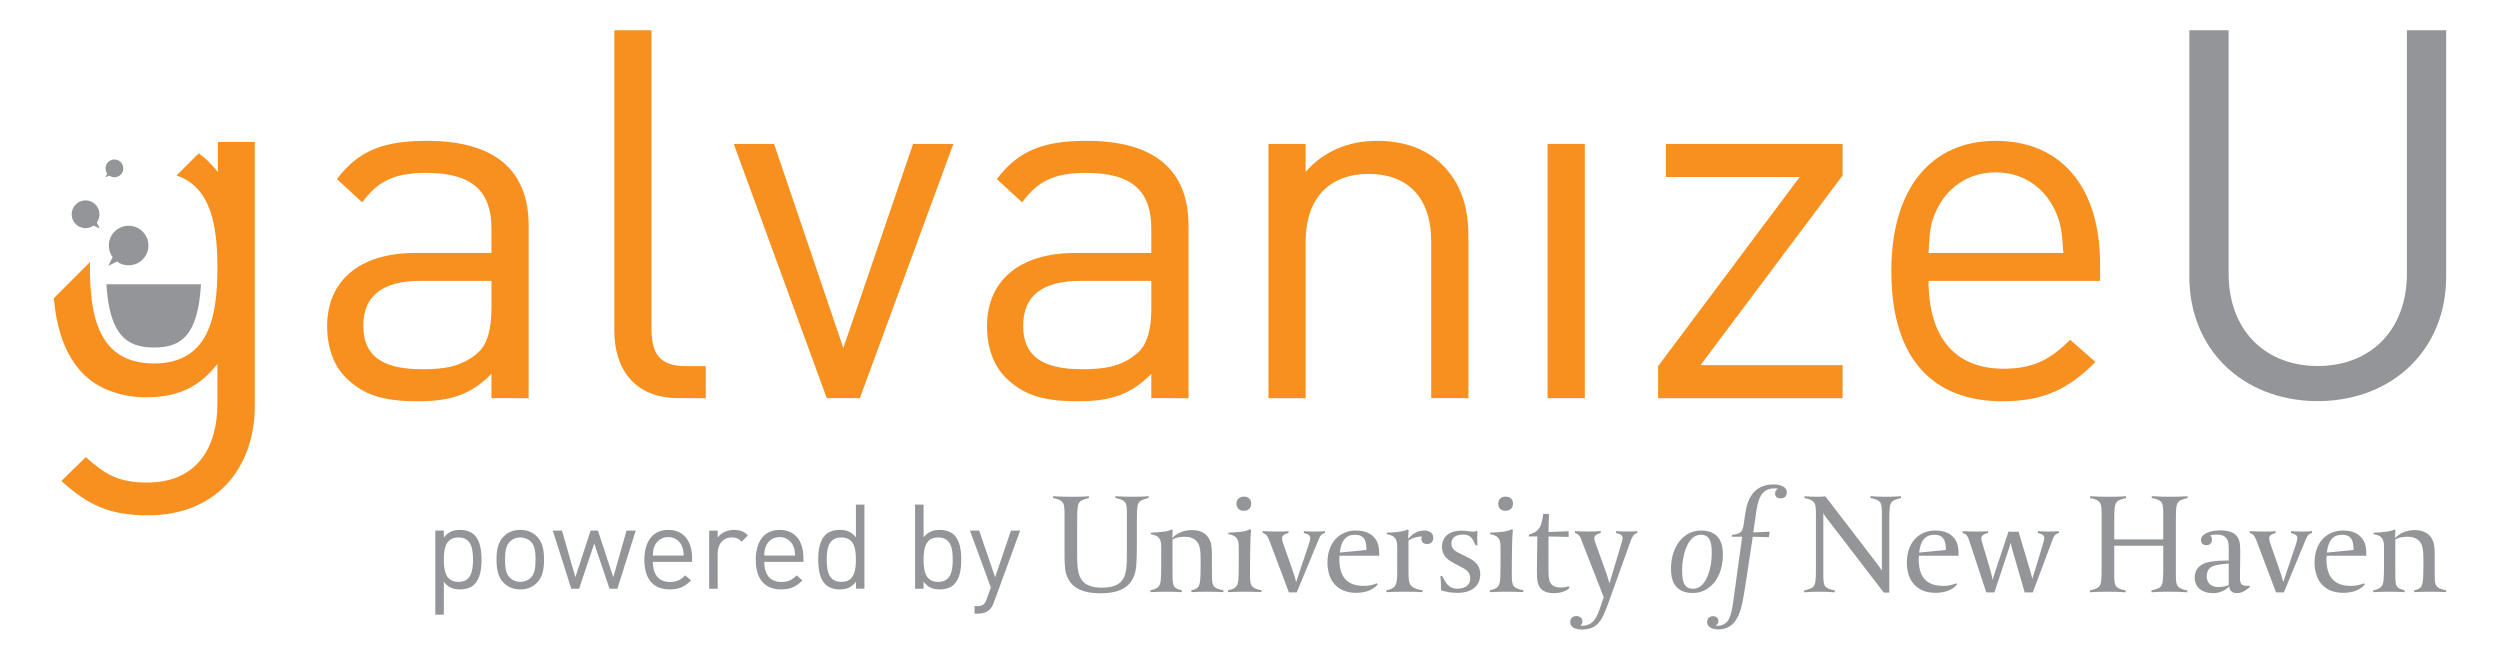 <?xml version="1.0" encoding="utf-8"?>
<!-- Generator: Adobe Illustrator 16.0.0, SVG Export Plug-In . SVG Version: 6.00 Build 0)  -->
<!DOCTYPE svg PUBLIC "-//W3C//DTD SVG 1.1//EN" "http://www.w3.org/Graphics/SVG/1.1/DTD/svg11.dtd">
<svg version="1.1" id="Layer_1" xmlns="http://www.w3.org/2000/svg" xmlns:xlink="http://www.w3.org/1999/xlink" x="0px" y="0px"
	 width="212.983px" height="56.21px" viewBox="0 0 212.983 56.21" enable-background="new 0 0 212.983 56.21" xml:space="preserve">
<g>
	<path fill="#F7901E" d="M41.867,33.921v-2.07c-1.718,1.716-3.347,2.333-6.252,2.333c-2.991,0-4.622-0.529-6.119-1.981
		c-1.101-1.056-1.628-2.684-1.628-4.401c0-3.831,2.685-6.252,7.527-6.252h6.472v-2.069c0-3.125-1.541-4.753-5.548-4.753
		c-2.729,0-4.137,0.704-5.459,2.51l-2.156-1.981c1.893-2.51,4.095-3.258,7.66-3.258c5.855,0,8.673,2.552,8.673,7.22v14.702H41.867z
		 M41.867,23.928h-6.03c-3.259,0-4.887,1.275-4.887,3.83c0,2.509,1.541,3.697,5.018,3.697c1.805,0,3.39-0.176,4.798-1.452
		c0.748-0.704,1.102-1.937,1.102-3.742V23.928z"/>
	<path fill="#F7901E" d="M57.839,33.921c-3.787,0-5.503-2.466-5.503-5.767V2.578h3.169v25.444c0,2.113,0.705,3.17,2.907,3.17h1.716
		v2.729H57.839z"/>
	<path fill="#F7901E" d="M73.253,33.921h-2.817l-7.924-21.66h3.434l5.899,17.391l5.943-17.391h3.434L73.253,33.921z"/>
	<path fill="#F7901E" d="M98.084,33.921v-2.07c-1.717,1.716-3.345,2.333-6.252,2.333c-2.993,0-4.621-0.529-6.119-1.981
		c-1.099-1.056-1.628-2.684-1.628-4.401c0-3.831,2.686-6.252,7.528-6.252h6.471v-2.069c0-3.125-1.541-4.753-5.546-4.753
		c-2.729,0-4.138,0.704-5.46,2.51l-2.156-1.981c1.894-2.51,4.094-3.258,7.658-3.258c5.855,0,8.673,2.552,8.673,7.22v14.702H98.084z
		 M98.084,23.928h-6.032c-3.256,0-4.886,1.275-4.886,3.83c0,2.509,1.542,3.697,5.019,3.697c1.806,0,3.391-0.176,4.799-1.452
		c0.748-0.704,1.101-1.937,1.101-3.742V23.928z"/>
	<path fill="#F7901E" d="M121.928,33.921V20.583c0-3.831-2.068-5.767-5.327-5.767c-3.256,0-5.37,1.981-5.37,5.767v13.338h-3.168
		v-21.66h3.168v2.378c1.541-1.761,3.653-2.641,6.074-2.641c2.334,0,4.228,0.703,5.548,2.024c1.539,1.497,2.245,3.522,2.245,6.031
		v13.867H121.928z"/>
	<path fill="#F7901E" d="M131.843,33.921v-21.66h3.172v21.66H131.843z"/>
	<path fill="#F7901E" d="M141.26,33.921v-2.729l12.062-16.112h-11.401v-2.818h15.055v2.686l-12.104,16.157h12.104v2.817H141.26z"/>
	<path fill="#F7901E" d="M164.298,23.928c0,4.754,2.202,7.484,6.385,7.484c2.509,0,3.961-0.749,5.679-2.465l2.156,1.892
		c-2.201,2.201-4.27,3.346-7.924,3.346c-5.768,0-9.465-3.434-9.465-11.093c0-7.044,3.389-11.093,8.891-11.093
		c5.636,0,8.895,4.006,8.895,10.521v1.409H164.298z M175.083,17.941c-0.924-1.981-2.729-3.258-5.063-3.258
		c-2.33,0-4.137,1.277-5.062,3.258c-0.527,1.145-0.572,1.849-0.66,3.608h11.489C175.656,19.79,175.613,19.086,175.083,17.941z"/>
	<g>
		<path fill="#939598" d="M13.114,29.606c2.275,0,3.76-0.953,4.007-5.389H9.066C9.328,28.639,10.879,29.606,13.114,29.606z"/>
		<g>
			<path fill="#939598" d="M12.15,22.109c0.66-0.66,0.66-1.726,0-2.386c-0.658-0.655-1.725-0.655-2.383,0
				c-0.595,0.597-0.652,1.522-0.174,2.182l-0.366,0.742l0.742-0.365C10.628,22.761,11.556,22.703,12.15,22.109z"/>
			<path fill="#939598" d="M8.129,17.418c-0.464-0.462-1.213-0.462-1.676,0c-0.463,0.464-0.463,1.214,0,1.678
				c0.417,0.415,1.068,0.454,1.531,0.12l0.519,0.26l-0.256-0.525C8.585,18.487,8.546,17.835,8.129,17.418z"/>
			<path fill="#939598" d="M10.282,14.88c0.295-0.296,0.295-0.775,0-1.074c-0.297-0.292-0.774-0.292-1.068,0
				c-0.268,0.27-0.292,0.685-0.081,0.98l-0.163,0.331l0.333-0.161C9.6,15.172,10.014,15.147,10.282,14.88z"/>
		</g>
	</g>
	<path fill="#F7901E" d="M18.566,12.09v2.569c-0.528-0.683-1.073-1.196-1.637-1.598l-1.892,1.89
		c2.998,0.991,3.484,4.423,3.484,7.862c0,4.075-0.667,8.151-5.408,8.151c-4.739,0-5.45-4.077-5.45-8.151
		c0-0.165,0.004-0.328,0.006-0.494l-3.084,3.087c0.235,2.551,0.918,4.856,2.546,6.487c1.153,1.152,3.059,1.951,5.273,1.951
		c2.348,0,4.343-0.576,6.117-2.835v3.412c0,3.723-1.774,6.688-5.982,6.688c-2.528,0-3.633-0.751-5.229-2.168L5.23,40.977
		c2.301,2.08,4.117,2.924,7.397,2.924c5.715,0,9.082-3.945,9.082-9.349V12.09H18.566z"/>
	<path fill="#939598" d="M205.051,2.578v12.608v8.126c0,4.646-2.903,7.728-7.31,7.866h-0.568c-4.405-0.138-7.31-3.22-7.31-7.866
		v-8.126V2.578h-3.345v12.608v8.391c0,6.148,4.476,10.455,10.654,10.594h0.568c6.181-0.139,10.656-4.446,10.656-10.594v-8.391V2.578
		H205.051z"/>
	<g>
		<g>
			<path fill="#939598" d="M40.417,49.782c-0.261,0.261-0.694,0.433-1.207,0.433c-0.543,0-0.986-0.131-1.398-0.644v2.797h-0.726
				v-7.165h0.726v0.583c0.412-0.513,0.845-0.644,1.398-0.644c0.513,0,0.946,0.171,1.207,0.433c0.494,0.494,0.604,1.309,0.604,2.103
				C41.022,48.474,40.912,49.279,40.417,49.782z M39.059,45.787c-1.087,0-1.247,0.926-1.247,1.892c0,0.966,0.16,1.893,1.247,1.893
				c1.077,0,1.238-0.926,1.238-1.893C40.297,46.712,40.136,45.787,39.059,45.787z"/>
			<path fill="#939598" d="M45.744,49.651c-0.342,0.352-0.815,0.563-1.419,0.563s-1.077-0.212-1.419-0.563
				c-0.504-0.513-0.604-1.208-0.604-1.973c0-0.765,0.1-1.469,0.604-1.972c0.342-0.352,0.815-0.564,1.419-0.564
				s1.077,0.212,1.419,0.564c0.503,0.503,0.604,1.207,0.604,1.972C46.347,48.444,46.247,49.138,45.744,49.651z M45.231,46.149
				c-0.242-0.241-0.554-0.362-0.906-0.362s-0.654,0.121-0.896,0.362c-0.362,0.362-0.403,0.966-0.403,1.529
				c0,0.554,0.03,1.158,0.403,1.53c0.241,0.241,0.543,0.362,0.896,0.362s0.664-0.121,0.906-0.362
				c0.361-0.373,0.392-0.977,0.392-1.53C45.623,47.115,45.592,46.511,45.231,46.149z"/>
			<path fill="#939598" d="M52.599,50.154h-0.674l-1.299-3.844l-1.288,3.844h-0.674l-1.57-4.951h0.785l1.137,3.976l1.299-3.976
				h0.624l1.308,3.976l1.128-3.976h0.784L52.599,50.154z"/>
			<path fill="#939598" d="M55.621,47.87c0,1.086,0.503,1.71,1.459,1.71c0.573,0,0.906-0.17,1.298-0.563l0.493,0.432
				c-0.503,0.503-0.976,0.765-1.811,0.765c-1.319,0-2.164-0.785-2.164-2.537c0-1.609,0.774-2.536,2.032-2.536
				c1.288,0,2.033,0.916,2.033,2.405v0.322H55.621z M58.085,46.501c-0.211-0.453-0.624-0.745-1.157-0.745s-0.945,0.292-1.156,0.745
				c-0.122,0.262-0.132,0.422-0.151,0.825h2.626C58.216,46.924,58.207,46.763,58.085,46.501z"/>
			<path fill="#939598" d="M63.185,46.149c-0.271-0.271-0.474-0.362-0.855-0.362c-0.725,0-1.188,0.574-1.188,1.328v3.04h-0.726
				v-4.951h0.726v0.604c0.271-0.413,0.814-0.664,1.389-0.664c0.473,0,0.835,0.111,1.188,0.463L63.185,46.149z"/>
			<path fill="#939598" d="M65.111,47.87c0,1.086,0.503,1.71,1.459,1.71c0.573,0,0.905-0.17,1.298-0.563l0.493,0.432
				c-0.504,0.503-0.977,0.765-1.811,0.765c-1.319,0-2.164-0.785-2.164-2.537c0-1.609,0.774-2.536,2.032-2.536
				c1.288,0,2.032,0.916,2.032,2.405v0.322H65.111z M67.576,46.501c-0.211-0.453-0.624-0.745-1.157-0.745s-0.946,0.292-1.157,0.745
				c-0.121,0.262-0.131,0.422-0.15,0.825h2.626C67.707,46.924,67.697,46.763,67.576,46.501z"/>
			<path fill="#939598" d="M72.928,50.154v-0.594c-0.412,0.523-0.846,0.654-1.409,0.654c-0.514,0-0.945-0.171-1.208-0.433
				c-0.492-0.503-0.604-1.309-0.604-2.104c0-0.794,0.111-1.609,0.604-2.103c0.263-0.261,0.694-0.433,1.208-0.433
				c0.554,0,0.986,0.122,1.399,0.634v-2.787h0.724v7.165H72.928z M71.68,45.787c-1.087,0-1.248,0.926-1.248,1.892
				c0,0.966,0.161,1.893,1.248,1.893c1.077,0,1.238-0.926,1.238-1.893C72.918,46.712,72.757,45.787,71.68,45.787z"/>
			<path fill="#939598" d="M81.288,49.782c-0.261,0.261-0.694,0.433-1.207,0.433c-0.554,0-0.986-0.131-1.399-0.654v0.594h-0.725
				v-7.165h0.725v2.787c0.413-0.512,0.855-0.634,1.399-0.634c0.513,0,0.946,0.171,1.207,0.433c0.493,0.494,0.604,1.309,0.604,2.103
				C81.892,48.474,81.781,49.279,81.288,49.782z M79.929,45.787c-1.087,0-1.248,0.926-1.248,1.892c0,0.966,0.161,1.893,1.248,1.893
				c1.077,0,1.238-0.926,1.238-1.893C81.167,46.712,81.006,45.787,79.929,45.787z"/>
			<path fill="#939598" d="M84.658,51.352c-0.102,0.272-0.212,0.454-0.353,0.583c-0.262,0.252-0.614,0.343-0.967,0.343h-0.312
				v-0.645h0.221c0.504,0,0.655-0.161,0.816-0.613l0.352-0.966l-1.781-4.851h0.785l1.359,3.976l1.348-3.976h0.785L84.658,51.352z"/>
		</g>
	</g>
	<g>
		<g>
			<path fill="#939598" d="M97.1,42.728c-0.21,0.223-0.247,0.469-0.247,1.643v1.951c0,1.272-0.05,1.877-0.062,2.013
				c-0.147,1.062-0.666,2.21-3.024,2.21c-1.952,0-2.655-0.765-2.928-1.617c-0.136-0.445-0.148-1.086-0.148-1.778v-0.605v-2.581
				c0-0.581,0-0.964-0.173-1.173c-0.123-0.161-0.357-0.284-0.802-0.358v-0.16c0.506,0.037,1.062,0.049,1.506,0.049s1,0,1.544-0.049
				v0.16c-0.173,0.037-0.593,0.136-0.753,0.296c-0.21,0.235-0.247,0.494-0.247,1.655v2.877c0,1.655,0.11,2.803,2.123,2.803
				c2.026,0,2.112-1.161,2.112-2.815V43.95v-0.21c0-0.457-0.013-0.766-0.16-0.963c-0.124-0.149-0.371-0.272-0.815-0.346v-0.16
				c0.507,0.037,0.951,0.049,1.396,0.049c0.445,0,0.89,0,1.433-0.049v0.16C97.693,42.468,97.26,42.567,97.1,42.728z"/>
			<path fill="#939598" d="M102.804,50.409c-0.246,0-0.79,0.012-1.309,0.037v-0.16c0.234-0.037,0.407-0.111,0.519-0.21
				c0.223-0.223,0.247-0.618,0.26-1.21c0.012-0.271,0.012-0.716,0.012-1.173c0-0.568-0.024-0.717-0.049-0.89
				c-0.1-0.753-0.593-1.074-1.297-1.074c-0.42,0-0.741,0.049-1.05,0.234v2.792c0,1.025,0.062,1.049,0.123,1.173
				c0.1,0.21,0.47,0.309,0.667,0.358v0.16c-0.433-0.024-0.901-0.037-1.37-0.037c-0.247,0-0.815,0.012-1.297,0.037v-0.16
				c0.346-0.062,0.556-0.161,0.691-0.321c0.197-0.222,0.223-0.605,0.223-1.902v-1.05v-0.309c0-0.642-0.05-1.062-0.89-1.198v-0.124
				c0.371-0.012,0.84-0.049,1.272-0.111c0.173-0.025,0.37-0.086,0.519-0.161l0.074,0.05l-0.037,0.679
				c0.469-0.482,1.074-0.679,1.667-0.679c0.84,0,1.42,0.358,1.63,1.111c0.049,0.197,0.087,0.618,0.087,0.914v1.581
				c0,0.827,0.024,0.976,0.147,1.148c0.149,0.21,0.433,0.297,0.828,0.371v0.16C103.891,50.421,103.274,50.409,102.804,50.409z"/>
			<path fill="#939598" d="M105.991,50.409c-0.247,0-0.89,0.012-1.371,0.037v-0.16c0.358-0.062,0.567-0.161,0.691-0.321
				c0.161-0.198,0.223-0.321,0.223-1.988v-0.964v-0.309c0-0.642-0.05-1.062-0.89-1.198v-0.124c0.469-0.037,0.938-0.037,1.42-0.136
				c0.148-0.037,0.31-0.099,0.444-0.16l0.074,0.049c-0.074,0.815-0.086,2.334-0.086,2.964v0.284v0.432v0.272
				c0,0.333,0.012,0.654,0.161,0.839c0.136,0.173,0.383,0.285,0.814,0.358v0.16C107.139,50.421,106.459,50.409,105.991,50.409z
				 M105.954,43.518c-0.371,0-0.618-0.234-0.618-0.605c0-0.383,0.271-0.605,0.643-0.605c0.358,0,0.617,0.222,0.617,0.593
				C106.595,43.295,106.336,43.518,105.954,43.518z"/>
			<path fill="#939598" d="M112.263,46.148l-1.79,4.322h-0.667l-1.63-4.322c-0.137-0.346-0.235-0.654-0.605-0.741v-0.161
				c0.234,0.025,0.827,0.037,1.099,0.037c0.358,0,0.84,0,1.1-0.037v0.161c-0.444,0.124-0.543,0.26-0.543,0.457
				c0,0.148,0.062,0.358,0.147,0.593l0.68,1.939c0.16,0.457,0.271,0.815,0.37,1.198c0.024-0.062,0.223-0.679,0.309-0.938
				l0.753-2.235c0.074-0.222,0.137-0.444,0.137-0.592c0-0.272-0.247-0.333-0.543-0.42v-0.161c0.185,0.025,0.679,0.037,0.889,0.037
				c0.309,0,0.691-0.012,0.901-0.037v0.161C112.498,45.494,112.424,45.765,112.263,46.148z"/>
			<path fill="#939598" d="M114.116,47.346c0,0-0.013,0.185-0.013,0.271c0,1.433,0.568,2.297,2.087,2.297
				c0.408,0,0.766-0.074,1.111-0.223l0.062,0.111c-0.37,0.445-1.024,0.704-1.827,0.704c-1.531,0-2.445-0.963-2.445-2.593
				c0-1.63,0.976-2.717,2.433-2.717c0.778,0,1.371,0.271,1.692,0.778c0.21,0.321,0.284,0.667,0.284,1.26v0.111H114.116z
				 M116.413,46.791c0-0.865-0.296-1.235-0.976-1.235c-0.766,0-1.186,0.494-1.297,1.519l2.272-0.222V46.791z"/>
			<path fill="#939598" d="M121.575,46.346c-0.26,0-0.482-0.136-0.482-0.42c0-0.098,0.05-0.222,0.05-0.222
				c-0.42,0-0.84,0.124-1.148,0.346v2.754c0,0.79,0.086,0.876,0.148,0.988c0.099,0.173,0.333,0.383,1.05,0.494v0.16
				c-0.482-0.024-0.84-0.037-1.605-0.037c-0.482,0-0.976,0.012-1.471,0.037v-0.16c0.482-0.086,0.692-0.247,0.803-0.506
				c0.1-0.26,0.112-0.642,0.112-1.136v-0.581v-1.05v-0.309c0-0.642-0.05-1.062-0.89-1.198v-0.124
				c0.396-0.037,0.691-0.012,1.309-0.124c0.173-0.025,0.334-0.074,0.481-0.148l0.075,0.062l-0.05,0.729
				c0.383-0.408,0.778-0.704,1.371-0.704c0.395,0,0.777,0.173,0.777,0.617C122.105,46.173,121.883,46.346,121.575,46.346z"/>
			<path fill="#939598" d="M124.205,50.508c-0.494,0-0.976-0.062-1.445-0.222v-0.161v-0.234c0-0.198,0-0.395-0.049-0.815h0.16
				c0.284,0.556,0.544,1.075,1.247,1.075c0.976,0,1.137-0.543,1.137-0.877c0-0.593-0.458-0.803-0.767-0.963l-0.604-0.322
				c-0.42-0.222-1.037-0.568-1.037-1.396c0-0.654,0.346-1.013,0.716-1.198c0.334-0.161,0.68-0.185,0.853-0.185h0.099
				c0.481,0,0.704,0.086,1.05,0.086c0.086,0,0.16-0.025,0.234-0.074l0.074,0.037c-0.013,0.086-0.024,0.408-0.024,0.556
				c0,0.457,0.024,0.519,0.024,0.642h-0.161c-0.21-0.432-0.357-0.914-1.012-0.914c-0.247,0-1.05,0-1.05,0.79
				c0,0.432,0.383,0.655,0.617,0.766l0.741,0.371c0.457,0.235,1.099,0.556,1.099,1.458
				C126.106,50.076,125.155,50.508,124.205,50.508z"/>
			<path fill="#939598" d="M128.292,50.409c-0.247,0-0.889,0.012-1.371,0.037v-0.16c0.358-0.062,0.568-0.161,0.691-0.321
				c0.161-0.198,0.223-0.321,0.223-1.988v-0.964v-0.309c0-0.642-0.05-1.062-0.89-1.198v-0.124c0.47-0.037,0.939-0.037,1.42-0.136
				c0.148-0.037,0.31-0.099,0.445-0.16l0.074,0.049c-0.074,0.815-0.087,2.334-0.087,2.964v0.284v0.432v0.272
				c0,0.333,0.013,0.654,0.161,0.839c0.136,0.173,0.383,0.285,0.814,0.358v0.16C129.44,50.421,128.761,50.409,128.292,50.409z
				 M128.254,43.518c-0.37,0-0.617-0.234-0.617-0.605c0-0.383,0.271-0.605,0.642-0.605c0.358,0,0.618,0.222,0.618,0.593
				C128.897,43.295,128.637,43.518,128.254,43.518z"/>
			<path fill="#939598" d="M132.354,50.533c-0.803,0-1.173-0.333-1.333-0.84c-0.087-0.271-0.087-0.741-0.087-1.099
				c0-0.186,0.024-2.062,0.037-2.89h-0.716v-0.161c0.456-0.124,0.729-0.321,0.901-0.581c0.185-0.296,0.259-0.692,0.309-1.173h0.506
				c-0.037,0.556-0.037,1.025-0.049,1.532l1.716-0.062v0.482l-1.716-0.037v2.778v0.148c0,0.766,0.037,1.42,1.074,1.42
				c0.222,0,0.444-0.037,0.654-0.099l0.062,0.148C133.565,50.212,133.218,50.533,132.354,50.533z"/>
			<path fill="#939598" d="M138.899,46.148l-1.605,4.471c-0.358,1-0.617,1.729-0.877,2.136c-0.345,0.556-0.814,0.877-1.63,0.877
				c-0.433,0-1.013-0.111-1.013-0.643c0-0.309,0.21-0.506,0.519-0.506c0.284,0,0.52,0.161,0.52,0.47
				c0,0.222-0.174,0.358-0.174,0.358h0.111c0.988,0,1.284-0.716,1.556-1.494l0.321-0.939l-1.853-4.742
				c-0.11-0.284-0.173-0.618-0.604-0.729v-0.161c0.16,0.025,0.84,0.037,1.099,0.037c0.371,0,0.84-0.012,1.1-0.037v0.161
				c-0.223,0.074-0.544,0.148-0.544,0.445c0,0.148,0.05,0.284,0.099,0.42l0.803,2.223c0.062,0.16,0.284,0.803,0.384,1.21
				l0.963-3.211c0.037-0.136,0.16-0.494,0.16-0.654c0-0.309-0.32-0.371-0.567-0.433v-0.161c0.185,0.025,0.703,0.037,0.913,0.037
				c0.31,0,0.704-0.012,0.914-0.037v0.161C139.122,45.494,139.01,45.84,138.899,46.148z"/>
		</g>
		<g>
			<path fill="#939598" d="M144.222,50.52c-1.767,0-1.864-1.42-1.864-2.075c0-1.902,1.086-3.248,2.556-3.248
				c1.766,0,1.865,1.42,1.865,2.074C146.779,49.174,145.692,50.52,144.222,50.52z M145.828,47.186c0-0.691-0.013-1.63-0.926-1.63
				c-1.199,0-1.594,1.938-1.594,2.927v0.049c0,0.691,0.013,1.63,0.927,1.63c1.197,0,1.593-1.939,1.593-2.927V47.186z"/>
			<path fill="#939598" d="M151.693,42.456c-0.457,0-0.469-0.333-0.469-0.408v-0.012c0-0.285,0.259-0.408,0.259-0.408
				s-0.148-0.024-0.309-0.024c-1.247,0-1.433,1.148-1.581,2.186c-0.135,1-0.222,1.568-0.222,1.568l1.396-0.062l-0.074,0.469
				l-1.371-0.037c0,0-0.284,1.877-0.469,3.112c-0.383,2.557-0.52,3.409-1.075,4.138c-0.271,0.358-0.753,0.642-1.346,0.642
				c-1,0-1-0.556-1-0.618c0-0.42,0.32-0.506,0.506-0.506c0.284,0,0.457,0.173,0.457,0.395c0,0.296-0.234,0.396-0.234,0.396
				s0.062,0.024,0.197,0.024c0.21,0,0.617-0.086,0.865-0.457c0.32-0.494,0.407-1.383,0.53-2.272
				c0.271-2.013,0.667-4.854,0.667-4.854h-0.901l0.036-0.173c0.248-0.012,0.568-0.062,0.767-0.247c0.16-0.148,0.21-0.507,0.26-0.839
				c0.073-0.605,0.173-1.186,0.296-1.569c0.247-0.766,0.827-1.63,2.21-1.63c0.828,0,1.137,0.346,1.137,0.654
				C152.224,42.407,151.891,42.456,151.693,42.456z"/>
		</g>
		<g>
			<path fill="#939598" d="M161.202,42.728c-0.21,0.223-0.246,0.469-0.246,1.643v6.113h-0.47l-4.854-6.323
				c-0.11-0.148-0.222-0.284-0.297-0.457v5.076v0.21c0,0.457,0.014,0.766,0.161,0.963c0.124,0.148,0.37,0.271,0.815,0.346v0.161
				c-0.507-0.037-0.865-0.049-1.31-0.049s-0.654,0-1.297,0.049v-0.161c0.161-0.037,0.593-0.136,0.754-0.296
				c0.21-0.222,0.247-0.482,0.247-1.655v-4.384c0-0.581,0-0.964-0.173-1.173c-0.124-0.161-0.358-0.284-0.803-0.358v-0.16
				c0.444,0.037,0.667,0.049,1.111,0.049c0.197,0,0.481-0.013,0.666-0.037l4.409,5.743c0.161,0.197,0.334,0.469,0.408,0.592V43.95
				v-0.21c0-0.457-0.013-0.766-0.161-0.963c-0.123-0.149-0.37-0.272-0.815-0.346v-0.16c0.507,0.037,0.84,0.049,1.285,0.049
				c0.444,0,0.777,0,1.321-0.049v0.16C161.795,42.468,161.363,42.567,161.202,42.728z"/>
			<path fill="#939598" d="M163.474,47.346c0,0-0.013,0.185-0.013,0.271c0,1.433,0.568,2.297,2.087,2.297
				c0.407,0,0.766-0.074,1.111-0.223l0.062,0.111c-0.37,0.445-1.024,0.704-1.827,0.704c-1.531,0-2.445-0.963-2.445-2.593
				c0-1.63,0.976-2.717,2.433-2.717c0.778,0,1.371,0.271,1.692,0.778c0.21,0.321,0.284,0.667,0.284,1.26v0.111H163.474z
				 M165.771,46.791c0-0.865-0.297-1.235-0.976-1.235c-0.766,0-1.186,0.494-1.297,1.519l2.272-0.222V46.791z"/>
			<path fill="#939598" d="M174.76,46.259l-1.58,4.211h-0.691l-1.062-3.68c-0.012-0.05-0.099-0.358-0.136-0.568
				c-0.037,0.197-0.099,0.383-0.16,0.568l-1.223,3.68h-0.691l-1.421-4.322c-0.099-0.284-0.185-0.654-0.593-0.741v-0.161
				c0.234,0.025,0.815,0.037,1.074,0.037c0.371,0,0.828,0,1.087-0.037v0.161c-0.16,0.037-0.567,0.136-0.567,0.445
				c0,0.161,0.036,0.271,0.086,0.433l0.58,1.938c0.1,0.346,0.284,1.025,0.309,1.198c0.038-0.198,0.1-0.396,0.161-0.593l1.186-3.557
				c0.037,0.025,0.26,0.037,0.408,0.037c0.16,0,0.395-0.012,0.432-0.037l1.024,3.446c0.111,0.371,0.124,0.469,0.148,0.605
				c0.148-0.407,0.938-3.063,0.938-3.063c0.062-0.222,0.087-0.321,0.087-0.419c0-0.272-0.197-0.333-0.543-0.433v-0.161
				c0.185,0.025,0.691,0.037,0.901,0.037c0.309,0,0.679-0.012,0.889-0.037v0.161C174.959,45.506,174.896,45.902,174.76,46.259z"/>
			<path fill="#939598" d="M185.615,42.728c-0.209,0.223-0.247,0.469-0.247,1.643v4.396c0,0.58,0,0.963,0.174,1.173
				c0.124,0.161,0.357,0.284,0.803,0.358v0.161c-0.507-0.037-1.062-0.049-1.508-0.049c-0.443,0-0.999,0-1.543,0.049v-0.161
				c0.173-0.037,0.593-0.136,0.754-0.296c0.21-0.235,0.246-0.494,0.246-1.655v-1.853h-4.174v2.285v0.21
				c0,0.457,0.013,0.766,0.16,0.963c0.124,0.148,0.371,0.271,0.815,0.346v0.161c-0.506-0.037-1.062-0.049-1.507-0.049
				c-0.444,0-1,0-1.544,0.049v-0.161c0.161-0.037,0.594-0.136,0.754-0.296c0.21-0.222,0.247-0.482,0.247-1.655v-4.384
				c0-0.581,0-0.964-0.173-1.173c-0.124-0.161-0.358-0.284-0.804-0.358v-0.16c0.507,0.037,1.063,0.049,1.508,0.049
				c0.443,0,1,0,1.543-0.049v0.16c-0.172,0.037-0.593,0.136-0.753,0.296c-0.21,0.235-0.247,0.494-0.247,1.655v1.569h4.174V43.95
				v-0.21c0-0.457-0.013-0.766-0.16-0.963c-0.123-0.149-0.37-0.272-0.815-0.346v-0.16c0.507,0.037,1.062,0.049,1.507,0.049
				s1,0,1.544-0.049v0.16C186.208,42.468,185.776,42.567,185.615,42.728z"/>
			<path fill="#939598" d="M190.566,50.533c-0.395,0-0.642-0.223-0.654-0.581c-0.369,0.42-0.938,0.581-1.37,0.581
				c-0.963,0-1.568-0.519-1.568-1.322c0-0.753,0.481-1.124,0.988-1.271c0.617-0.186,1.581-0.186,1.914-0.186v-0.803
				c0-0.259-0.013-0.469-0.025-0.642c-0.037-0.333-0.247-0.766-0.95-0.766c-0.432,0-0.605,0.062-0.605,0.062
				s0.147,0.099,0.147,0.371c0,0.284-0.172,0.47-0.457,0.47c-0.296,0-0.481-0.149-0.481-0.445c0-0.445,0.631-0.815,1.643-0.815
				c1.31,0,1.544,0.593,1.643,0.976c0.051,0.21,0.062,0.556,0.062,0.828v0.346c0,0.297-0.025,1.766-0.025,1.828
				c0,0.321,0.025,0.519,0.161,0.63c0.099,0.087,0.259,0.111,0.506,0.111h0.147l0.038,0.099
				C191.271,50.372,190.925,50.533,190.566,50.533z M189.875,48.013c-0.384,0.024-1.1,0.087-1.434,0.26
				c-0.382,0.209-0.444,0.567-0.444,0.827c0,0.568,0.371,0.914,1,0.914c0.272,0,0.631-0.062,0.878-0.172V48.013z"/>
			<path fill="#939598" d="M196.359,46.148l-1.792,4.322h-0.666l-1.63-4.322c-0.136-0.346-0.235-0.654-0.605-0.741v-0.161
				c0.234,0.025,0.827,0.037,1.1,0.037c0.357,0,0.839,0,1.099-0.037v0.161c-0.445,0.124-0.543,0.26-0.543,0.457
				c0,0.148,0.062,0.358,0.147,0.593l0.679,1.939c0.161,0.457,0.272,0.815,0.371,1.198c0.024-0.062,0.223-0.679,0.31-0.938
				l0.753-2.235c0.073-0.222,0.135-0.444,0.135-0.592c0-0.272-0.247-0.333-0.543-0.42v-0.161c0.186,0.025,0.679,0.037,0.89,0.037
				c0.309,0,0.691-0.012,0.902-0.037v0.161C196.593,45.494,196.518,45.765,196.359,46.148z"/>
			<path fill="#939598" d="M198.21,47.346c0,0-0.012,0.185-0.012,0.271c0,1.433,0.567,2.297,2.086,2.297
				c0.407,0,0.766-0.074,1.112-0.223l0.061,0.111c-0.37,0.445-1.024,0.704-1.828,0.704c-1.53,0-2.444-0.963-2.444-2.593
				c0-1.63,0.976-2.717,2.433-2.717c0.778,0,1.372,0.271,1.692,0.778c0.21,0.321,0.283,0.667,0.283,1.26v0.111H198.21z
				 M200.507,46.791c0-0.865-0.297-1.235-0.977-1.235c-0.765,0-1.185,0.494-1.296,1.519l2.272-0.222V46.791z"/>
			<path fill="#939598" d="M206.977,50.409c-0.246,0-0.789,0.012-1.309,0.037v-0.16c0.235-0.037,0.407-0.111,0.52-0.21
				c0.222-0.223,0.246-0.618,0.259-1.21c0.012-0.271,0.012-0.716,0.012-1.173c0-0.568-0.024-0.717-0.049-0.89
				c-0.099-0.753-0.593-1.074-1.296-1.074c-0.421,0-0.742,0.049-1.05,0.234v2.792c0,1.025,0.062,1.049,0.122,1.173
				c0.1,0.21,0.47,0.309,0.667,0.358v0.16c-0.432-0.024-0.9-0.037-1.37-0.037c-0.248,0-0.815,0.012-1.297,0.037v-0.16
				c0.346-0.062,0.556-0.161,0.691-0.321c0.198-0.222,0.223-0.605,0.223-1.902v-1.05v-0.309c0-0.642-0.049-1.062-0.89-1.198v-0.124
				c0.371-0.012,0.841-0.049,1.272-0.111c0.173-0.025,0.371-0.086,0.519-0.161l0.074,0.05l-0.037,0.679
				c0.469-0.482,1.075-0.679,1.667-0.679c0.84,0,1.42,0.358,1.631,1.111c0.049,0.197,0.086,0.618,0.086,0.914v1.581
				c0,0.827,0.025,0.976,0.148,1.148c0.147,0.21,0.433,0.297,0.827,0.371v0.16C208.065,50.421,207.448,50.409,206.977,50.409z"/>
		</g>
	</g>
</g>
</svg>
